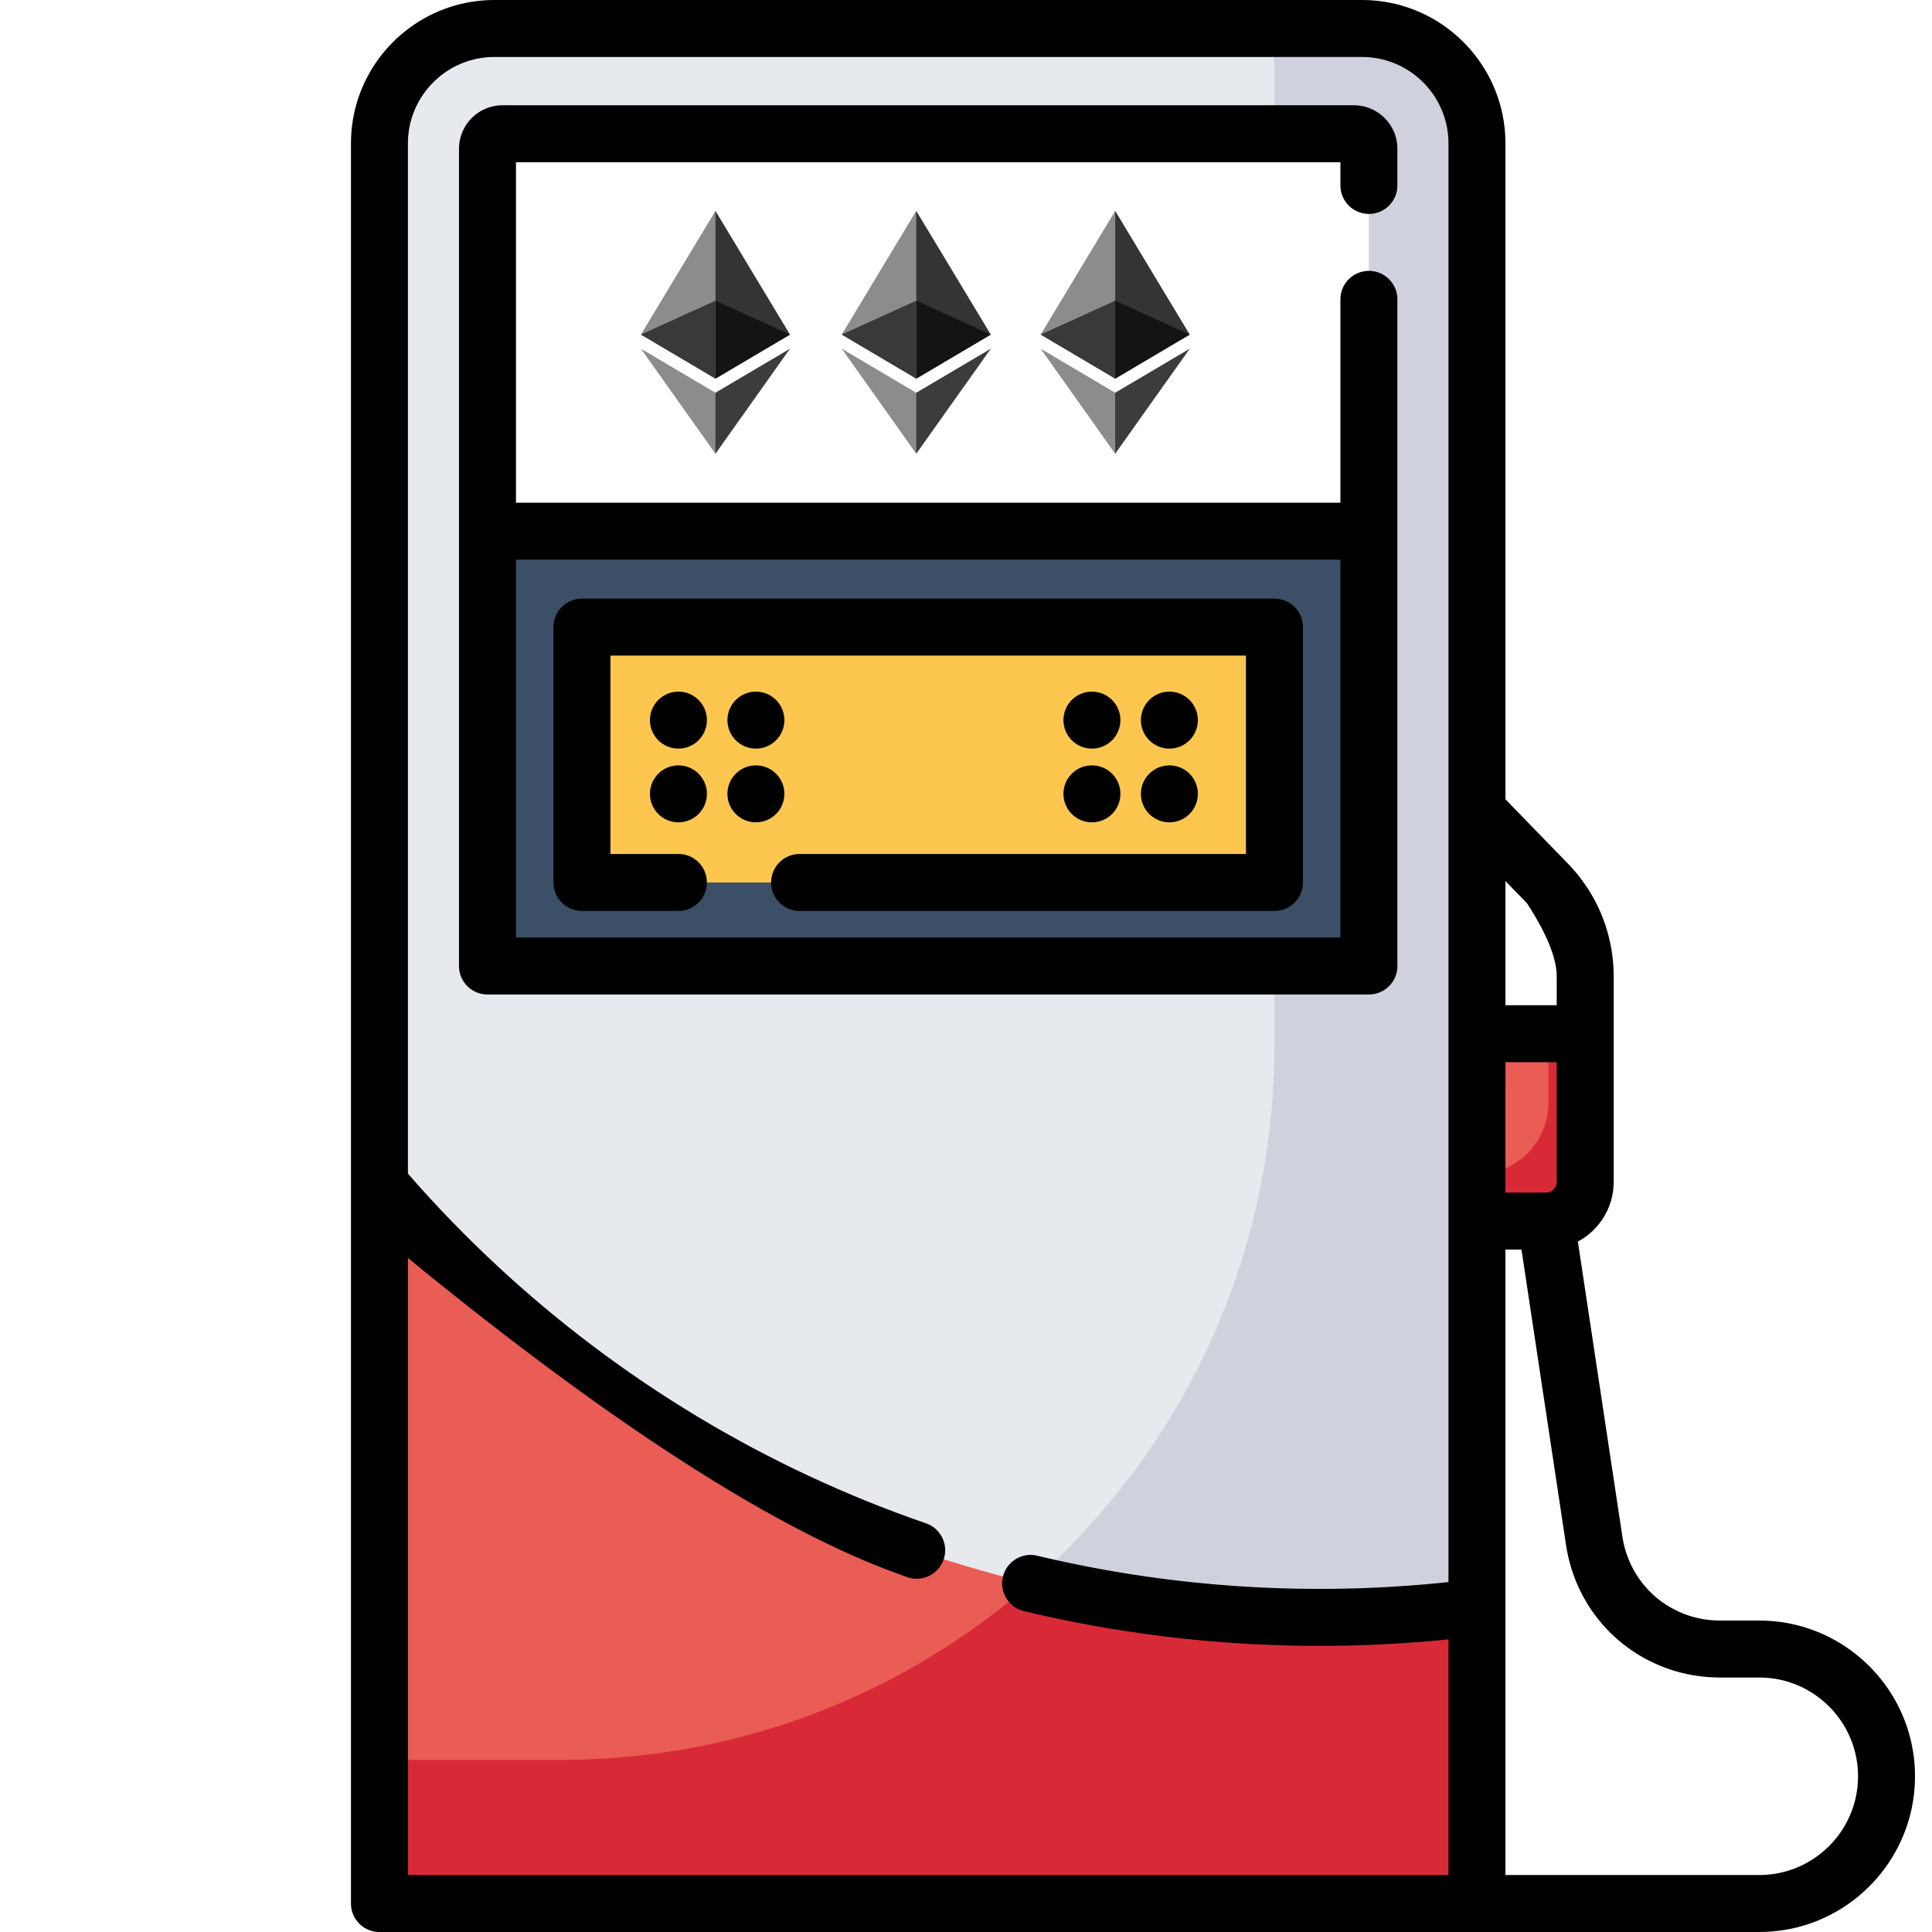 <?xml version="1.0" encoding="UTF-8" standalone="no"?>
<!DOCTYPE svg PUBLIC "-//W3C//DTD SVG 1.1//EN" "http://www.w3.org/Graphics/SVG/1.1/DTD/svg11.dtd">
<svg version="1.1" xmlns="http://www.w3.org/2000/svg" xmlns:xlink="http://www.w3.org/1999/xlink" preserveAspectRatio="xMidYMid meet" viewBox="0 0 640 640" width="640" height="640"><defs><path d="M454.31 9.56L455.85 9.72L457.37 9.93L458.86 10.21L460.34 10.54L461.79 10.93L463.22 11.38L464.63 11.88L466.01 12.43L467.36 13.03L468.69 13.69L469.98 14.39L471.24 15.14L472.48 15.94L473.67 16.78L474.84 17.67L475.96 18.6L477.06 19.57L478.11 20.59L479.12 21.64L480.09 22.73L481.03 23.86L481.91 25.02L482.76 26.22L483.55 27.45L484.31 28.71L485.01 30.01L485.66 31.33L486.27 32.68L486.82 34.06L487.32 35.47L487.76 36.9L488.15 38.35L488.48 39.83L488.76 41.33L488.98 42.84L489.13 44.38L489.23 45.93L489.26 47.5L489.26 630.56L125.69 630.56L125.69 47.5L125.72 45.93L125.82 44.38L125.97 42.84L126.19 41.33L126.47 39.83L126.8 38.35L127.19 36.9L127.63 35.47L128.13 34.06L128.68 32.68L129.29 31.33L129.94 30.01L130.64 28.71L131.39 27.45L132.19 26.22L133.04 25.02L133.92 23.86L134.85 22.73L135.83 21.64L136.84 20.59L137.89 19.57L138.98 18.6L140.11 17.67L141.28 16.78L142.47 15.94L143.71 15.14L144.97 14.39L146.26 13.69L147.59 13.03L148.94 12.43L150.32 11.88L151.72 11.38L153.15 10.93L154.61 10.54L156.08 10.21L157.58 9.93L159.1 9.72L160.63 9.56L162.19 9.47L163.76 9.44L451.19 9.44L452.76 9.47L454.31 9.56ZM166.25 44.32L166.05 44.33L165.85 44.35L165.65 44.38L165.45 44.41L165.26 44.46L165.07 44.51L164.89 44.56L164.7 44.63L164.52 44.7L164.34 44.78L164.17 44.87L164 44.96L163.84 45.06L163.68 45.16L163.52 45.27L163.37 45.39L163.22 45.51L163.08 45.64L162.94 45.77L162.81 45.91L162.68 46.05L162.56 46.19L162.44 46.35L162.33 46.5L162.23 46.66L162.13 46.83L162.04 47L161.95 47.17L161.88 47.35L161.8 47.53L161.74 47.71L161.68 47.9L161.63 48.09L161.59 48.28L161.55 48.48L161.52 48.68L161.5 48.88L161.49 49.08L161.48 49.28L161.48 320L453.46 320L453.46 49.28L453.46 49.08L453.45 48.88L453.43 48.68L453.4 48.48L453.36 48.28L453.32 48.09L453.27 47.9L453.21 47.71L453.15 47.53L453.07 47.35L452.99 47.17L452.91 47L452.82 46.83L452.72 46.66L452.61 46.5L452.5 46.35L452.39 46.19L452.27 46.05L452.14 45.91L452.01 45.77L451.87 45.64L451.73 45.51L451.58 45.39L451.43 45.27L451.27 45.16L451.11 45.06L450.95 44.96L450.78 44.87L450.6 44.78L450.43 44.7L450.25 44.63L450.06 44.56L449.88 44.51L449.69 44.46L449.49 44.41L449.3 44.38L449.1 44.35L448.9 44.33L448.7 44.32L448.49 44.31L166.46 44.31L166.25 44.32Z" id="f4Hxe8Lm3"></path><path d="M422.11 9.44L422.11 44.31C437.94 44.31 446.73 44.31 448.49 44.31C451.24 44.31 453.47 46.54 453.47 49.28C453.47 67.33 453.47 157.57 453.47 320L422.11 320C422.11 336.03 422.11 344.94 422.11 346.72C422.11 477.2 316.33 582.97 185.85 582.97C181.84 582.97 161.79 582.97 125.69 582.97L125.69 630.56L489.26 630.56C489.26 280.73 489.26 86.37 489.26 47.5C489.26 26.48 472.22 9.44 451.19 9.44C447.32 9.44 437.62 9.44 422.11 9.44Z" id="dT1n3hQC"></path><path d="M453.47 175.96C453.47 175.96 453.47 175.96 453.47 175.96C453.47 262.38 453.47 310.4 453.47 320C453.47 320 453.47 320 453.47 320C278.28 320 180.95 320 161.49 320C161.49 320 161.49 320 161.49 320C161.49 233.58 161.49 185.56 161.49 175.96C161.49 175.96 161.49 175.96 161.49 175.96C336.68 175.96 434.01 175.96 453.47 175.96Z" id="c1Fp7TNA8"></path><path d="M199.66 292.33C195.86 292.33 192.77 289.24 192.77 285.44C192.77 278.36 192.77 221.7 192.77 214.62C192.77 210.82 195.86 207.74 199.66 207.74C221.22 207.74 393.73 207.74 415.29 207.74C419.09 207.74 422.18 210.82 422.18 214.62C422.18 221.7 422.18 278.36 422.18 285.44C422.18 289.24 419.09 292.33 415.29 292.33C372.16 292.33 221.22 292.33 199.66 292.33Z" id="asOi05s3n"></path><path d="M125.69 392.32C125.69 408.2 125.69 487.61 125.69 630.56L489.26 630.56C489.26 571.72 489.26 539.03 489.26 532.5C472.2 534.66 454.82 535.78 437.17 535.78C312.51 535.78 200.87 480.12 125.69 392.32Z" id="auNGoH18a"></path><path d="M185.85 582.97C181.84 582.97 161.79 582.97 125.69 582.97L125.69 630.56L489.26 630.56C489.26 571.72 489.26 539.03 489.26 532.5C472.2 534.66 454.81 535.78 437.17 535.78C404.19 535.78 372.13 531.88 341.41 524.52C299.85 560.91 245.43 582.97 185.85 582.97Z" id="c91Q7RwS6"></path><path d="M489.26 404.5L489.26 342.43L525.12 342.43C525.12 371.93 525.12 388.32 525.12 391.6C525.12 398.72 519.34 404.5 512.21 404.5C509.15 404.5 501.5 404.5 489.26 404.5Z" id="amrdbIR0L"></path><path d="M512.95 365.29C512.95 378.37 502.34 388.98 489.26 388.98C489.26 388.98 489.26 388.98 489.26 388.98L489.26 404.5C502.98 404.5 510.6 404.5 512.13 404.5C519.3 404.5 525.12 398.68 525.12 391.51C525.12 388.24 525.12 371.88 525.12 342.43L512.95 342.43C512.95 356.14 512.95 363.76 512.95 365.29Z" id="c19lB07XOB"></path><path d="M449.67 34.92L450.25 34.98L450.83 35.06L451.39 35.17L451.95 35.29L452.5 35.44L453.04 35.61L453.57 35.8L454.1 36.01L454.61 36.24L455.11 36.48L455.6 36.75L456.08 37.04L456.54 37.34L457 37.66L457.44 37.99L457.86 38.35L458.28 38.72L458.68 39.1L459.06 39.5L459.43 39.91L459.78 40.34L460.12 40.78L460.44 41.23L460.74 41.7L461.02 42.18L461.29 42.67L461.54 43.17L461.77 43.68L461.98 44.2L462.17 44.73L462.33 45.28L462.48 45.83L462.61 46.38L462.71 46.95L462.79 47.52L462.85 48.1L462.89 48.69L462.9 49.28L462.9 61.42L462.89 61.81L462.87 62.2L462.83 62.58L462.78 62.95L462.71 63.33L462.63 63.69L462.53 64.05L462.42 64.41L462.3 64.75L462.16 65.1L462.01 65.43L461.85 65.76L461.67 66.08L461.49 66.39L461.29 66.7L461.08 67L460.86 67.28L460.63 67.56L460.39 67.83L460.14 68.1L459.88 68.35L459.61 68.59L459.33 68.82L459.04 69.04L458.74 69.25L458.44 69.45L458.12 69.63L457.8 69.81L457.47 69.97L457.14 70.12L456.8 70.26L456.45 70.38L456.09 70.49L455.73 70.59L455.37 70.67L455 70.74L454.62 70.79L454.24 70.83L453.85 70.85L453.47 70.86L453.08 70.85L452.69 70.83L452.31 70.79L451.93 70.74L451.56 70.67L451.2 70.59L450.84 70.49L450.48 70.38L450.13 70.26L449.79 70.12L449.46 69.97L449.13 69.81L448.81 69.63L448.49 69.45L448.19 69.25L447.89 69.04L447.6 68.82L447.32 68.59L447.05 68.35L446.79 68.1L446.54 67.84L446.3 67.57L446.07 67.29L445.85 67L445.64 66.7L445.44 66.39L445.26 66.08L445.08 65.76L444.92 65.43L444.77 65.1L444.63 64.76L444.51 64.41L444.4 64.05L444.3 63.69L444.22 63.33L444.15 62.95L444.1 62.58L444.06 62.2L444.04 61.81L444.03 61.42L444.03 53.75L170.92 53.75L170.92 166.53L444.03 166.53L444.03 99.17L444.04 98.78L444.06 98.4L444.1 98.02L444.15 97.64L444.22 97.27L444.3 96.9L444.4 96.54L444.51 96.19L444.63 95.84L444.77 95.5L444.92 95.16L445.08 94.83L445.26 94.51L445.44 94.2L445.64 93.89L445.85 93.6L446.07 93.31L446.3 93.03L446.54 92.76L446.79 92.5L447.06 92.25L447.33 92.01L447.61 91.77L447.89 91.55L448.19 91.35L448.5 91.15L448.81 90.96L449.13 90.79L449.46 90.62L449.79 90.48L450.14 90.34L450.48 90.21L450.84 90.1L451.2 90.01L451.56 89.93L451.94 89.86L452.31 89.8L452.69 89.76L453.08 89.74L453.47 89.73L453.86 89.74L454.24 89.76L454.62 89.8L455 89.86L455.37 89.93L455.73 90.01L456.09 90.1L456.45 90.21L456.8 90.34L457.14 90.47L457.47 90.62L457.8 90.79L458.12 90.96L458.44 91.15L458.74 91.34L459.04 91.55L459.33 91.77L459.61 92L459.88 92.25L460.14 92.5L460.39 92.76L460.63 93.03L460.86 93.31L461.08 93.6L461.29 93.89L461.49 94.2L461.68 94.51L461.85 94.83L462.01 95.16L462.16 95.5L462.3 95.84L462.42 96.19L462.53 96.54L462.63 96.9L462.71 97.27L462.78 97.64L462.83 98.02L462.87 98.4L462.89 98.78L462.9 99.17L462.9 320L462.89 320.39L462.87 320.77L462.83 321.15L462.78 321.53L462.71 321.9L462.63 322.27L462.53 322.63L462.42 322.98L462.3 323.33L462.16 323.67L462.01 324.01L461.85 324.34L461.67 324.66L461.49 324.97L461.29 325.28L461.08 325.57L460.86 325.86L460.63 326.14L460.39 326.41L460.14 326.67L459.88 326.92L459.61 327.16L459.33 327.4L459.04 327.62L458.74 327.82L458.44 328.02L458.12 328.21L457.8 328.38L457.47 328.54L457.14 328.69L456.8 328.83L456.45 328.95L456.09 329.06L455.73 329.16L455.37 329.24L455 329.31L454.62 329.37L454.24 329.4L453.85 329.43L453.47 329.44L161.48 329.44L161.1 329.43L160.71 329.4L160.33 329.37L159.95 329.31L159.58 329.24L159.22 329.16L158.86 329.06L158.5 328.95L158.15 328.83L157.81 328.69L157.48 328.54L157.15 328.38L156.83 328.21L156.51 328.02L156.21 327.82L155.91 327.62L155.62 327.4L155.34 327.16L155.07 326.92L154.81 326.67L154.56 326.41L154.32 326.14L154.09 325.86L153.87 325.57L153.66 325.28L153.46 324.97L153.28 324.66L153.1 324.34L152.94 324.01L152.79 323.67L152.65 323.33L152.53 322.98L152.42 322.63L152.32 322.27L152.24 321.9L152.17 321.53L152.12 321.15L152.08 320.77L152.06 320.39L152.05 320L152.05 49.28L152.06 48.69L152.1 48.1L152.16 47.52L152.24 46.95L152.34 46.38L152.47 45.83L152.62 45.28L152.78 44.73L152.97 44.2L153.18 43.68L153.41 43.17L153.66 42.67L153.93 42.18L154.21 41.7L154.51 41.23L154.83 40.78L155.17 40.34L155.52 39.91L155.89 39.5L156.27 39.1L156.67 38.72L157.09 38.35L157.51 37.99L157.95 37.66L158.41 37.34L158.87 37.04L159.35 36.75L159.84 36.48L160.34 36.24L160.85 36.01L161.38 35.8L161.91 35.61L162.45 35.44L163 35.29L163.56 35.17L164.12 35.06L164.7 34.98L165.28 34.92L165.87 34.89L166.46 34.87L448.49 34.87L449.08 34.89L449.67 34.92ZM170.92 310.56L444.03 310.56L444.03 185.4L170.92 185.4L170.92 310.56Z" id="aE6dAlu9"></path><path d="M224.74 301.76C229.95 301.76 234.17 297.54 234.17 292.33C234.17 287.11 229.95 282.89 224.74 282.89C223.24 282.89 215.73 282.89 202.21 282.89L202.21 217.17L412.74 217.17L412.74 282.89C324.02 282.89 274.73 282.89 264.87 282.89C259.66 282.89 255.44 287.12 255.44 292.33C255.44 297.54 259.66 301.76 264.87 301.76C280.6 301.76 406.45 301.76 422.18 301.76C427.39 301.76 431.61 297.54 431.61 292.33C431.61 283.87 431.61 216.19 431.61 207.74C431.61 202.52 427.39 198.3 422.18 198.3C399.24 198.3 215.71 198.3 192.77 198.3C187.56 198.3 183.34 202.52 183.34 207.74C183.34 216.19 183.34 283.87 183.34 292.33C183.34 297.54 187.56 301.76 192.77 301.76C199.17 301.76 221.54 301.76 224.74 301.76Z" id="abruQbquW"></path><path d="M455.09 0.16L457 0.35L458.89 0.62L460.76 0.97L462.6 1.38L464.41 1.87L466.19 2.43L467.95 3.05L469.67 3.74L471.35 4.49L473.01 5.31L474.62 6.19L476.2 7.13L477.73 8.12L479.23 9.18L480.68 10.29L482.09 11.45L483.45 12.66L484.77 13.93L486.03 15.24L487.25 16.6L488.41 18.01L489.52 19.47L490.57 20.96L491.57 22.5L492.51 24.07L493.39 25.69L494.2 27.34L494.96 29.03L495.65 30.75L496.27 32.5L496.83 34.29L497.31 36.1L497.73 37.94L498.07 39.81L498.34 41.7L498.54 43.61L498.66 45.55L498.7 47.5L498.7 264.78L519.36 286.05L520.09 286.82L520.8 287.59L521.49 288.38L522.17 289.17L522.83 289.98L523.47 290.8L524.09 291.63L524.7 292.47L525.29 293.32L525.87 294.18L526.42 295.05L526.96 295.93L527.48 296.82L527.99 297.72L528.47 298.62L528.94 299.54L529.39 300.46L529.82 301.39L530.24 302.33L530.63 303.28L531.01 304.24L531.37 305.2L531.71 306.17L532.03 307.14L532.33 308.13L532.61 309.12L532.88 310.11L533.12 311.11L533.35 312.12L533.56 313.13L533.74 314.15L533.91 315.17L534.06 316.19L534.19 317.22L534.3 318.26L534.39 319.3L534.46 320.34L534.51 321.39L534.54 322.44L534.55 323.49L534.55 391.51L534.54 392.15L534.52 392.78L534.47 393.41L534.41 394.04L534.33 394.66L534.24 395.27L534.12 395.88L534 396.49L533.85 397.08L533.69 397.67L533.51 398.26L533.32 398.83L533.12 399.41L532.89 399.97L532.66 400.52L532.41 401.07L532.14 401.61L531.86 402.14L531.57 402.67L531.27 403.18L530.95 403.69L530.61 404.18L530.27 404.67L529.91 405.15L529.54 405.62L529.16 406.07L528.77 406.52L528.36 406.96L527.95 407.38L527.52 407.8L527.08 408.2L526.63 408.59L526.17 408.97L525.7 409.34L525.23 409.7L524.74 410.04L524.24 410.37L523.73 410.69L523.22 410.99L522.69 411.28L537.43 508.99L537.63 510.19L537.87 511.37L538.16 512.54L538.48 513.69L538.85 514.82L539.25 515.92L539.68 517.01L540.16 518.08L540.67 519.12L541.21 520.14L541.79 521.14L542.4 522.11L543.05 523.06L543.72 523.99L544.43 524.88L545.17 525.75L545.93 526.6L546.73 527.41L547.55 528.2L548.4 528.95L549.27 529.68L550.17 530.38L551.09 531.04L552.04 531.67L553.01 532.27L554.01 532.83L555.02 533.36L556.05 533.86L557.11 534.32L558.18 534.74L559.27 535.13L560.38 535.48L561.51 535.79L562.65 536.06L563.8 536.29L564.97 536.48L566.15 536.63L567.35 536.74L568.56 536.8L569.77 536.82L582.78 536.82L584.91 536.87L587.01 537L589.09 537.21L591.14 537.5L593.17 537.87L595.17 538.33L597.14 538.85L599.07 539.46L600.98 540.14L602.85 540.88L604.68 541.7L606.47 542.59L608.23 543.54L609.94 544.56L611.61 545.65L613.23 546.79L614.81 547.99L616.34 549.26L617.82 550.58L619.25 551.95L620.62 553.38L621.94 554.86L623.2 556.39L624.41 557.96L625.55 559.59L626.63 561.26L627.65 562.97L628.61 564.72L629.49 566.52L630.31 568.35L631.06 570.22L631.74 572.12L632.34 574.06L632.87 576.03L633.32 578.03L633.69 580.06L633.99 582.11L634.2 584.19L634.33 586.29L634.37 588.41L634.33 590.54L634.2 592.64L633.99 594.72L633.69 596.77L633.32 598.8L632.87 600.79L632.34 602.76L631.74 604.7L631.06 606.6L630.31 608.47L629.49 610.31L628.6 612.1L627.65 613.85L626.63 615.57L625.55 617.24L624.4 618.86L623.2 620.44L621.94 621.97L620.62 623.45L619.24 624.87L617.82 626.25L616.34 627.57L614.81 628.83L613.23 630.03L611.61 631.18L609.94 632.26L608.22 633.28L606.47 634.23L604.68 635.12L602.84 635.94L600.98 636.69L599.07 637.37L597.13 637.97L595.17 638.5L593.17 638.95L591.14 639.32L589.09 639.62L587.01 639.83L584.91 639.96L582.78 640L125.69 640L125.3 639.99L124.92 639.97L124.54 639.93L124.16 639.88L123.79 639.81L123.42 639.73L123.06 639.63L122.71 639.52L122.36 639.4L122.02 639.26L121.68 639.11L121.36 638.95L121.03 638.77L120.72 638.59L120.42 638.39L120.12 638.18L119.83 637.96L119.55 637.73L119.28 637.49L119.02 637.24L118.77 636.98L118.53 636.71L118.3 636.43L118.08 636.14L117.87 635.84L117.67 635.53L117.48 635.22L117.31 634.9L117.15 634.57L117 634.24L116.86 633.9L116.74 633.55L116.63 633.19L116.53 632.83L116.45 632.47L116.38 632.09L116.33 631.72L116.29 631.34L116.26 630.95L116.26 630.56L116.26 47.5L116.3 45.55L116.41 43.61L116.61 41.7L116.88 39.81L117.22 37.94L117.64 36.1L118.13 34.29L118.68 32.5L119.3 30.75L119.99 29.03L120.75 27.34L121.57 25.69L122.44 24.07L123.38 22.5L124.38 20.96L125.43 19.47L126.54 18.01L127.7 16.6L128.92 15.24L130.18 13.93L131.5 12.66L132.86 11.45L134.27 10.29L135.72 9.18L137.22 8.12L138.75 7.13L140.33 6.19L141.95 5.31L143.6 4.49L145.28 3.74L147.01 3.05L148.76 2.43L150.54 1.87L152.36 1.38L154.2 0.97L156.06 0.62L157.95 0.35L159.87 0.16L161.8 0.04L163.76 0L451.2 0L453.15 0.04L455.09 0.16ZM162.58 18.9L161.41 18.97L160.26 19.09L159.12 19.25L157.99 19.46L156.88 19.71L155.79 20L154.72 20.34L153.66 20.71L152.62 21.13L151.61 21.58L150.61 22.07L149.64 22.6L148.69 23.17L147.76 23.77L146.86 24.4L145.98 25.07L145.14 25.77L144.31 26.51L143.52 27.27L142.76 28.06L142.03 28.88L141.33 29.73L140.66 30.6L140.02 31.51L139.42 32.43L138.86 33.38L138.33 34.36L137.84 35.35L137.38 36.37L136.97 37.41L136.59 38.46L136.26 39.54L135.96 40.63L135.71 41.74L135.5 42.86L135.34 44L135.22 45.16L135.15 46.32L135.13 47.5L135.13 388.78L138.62 392.74L142.15 396.64L145.74 400.49L149.37 404.3L153.05 408.05L156.78 411.75L160.55 415.4L164.36 419L168.22 422.55L172.13 426.05L176.07 429.49L180.06 432.88L184.1 436.22L188.17 439.5L192.28 442.73L196.44 445.9L200.63 449.02L204.86 452.08L209.14 455.09L213.45 458.04L217.79 460.93L222.18 463.77L226.6 466.55L231.05 469.27L235.54 471.93L240.07 474.54L244.63 477.08L249.22 479.57L253.85 481.99L258.51 484.36L263.2 486.67L267.92 488.91L272.67 491.09L277.45 493.21L282.26 495.27L287.1 497.27L291.97 499.2L296.86 501.07L301.78 502.87L306.73 504.61L307.1 504.75L307.45 504.9L307.8 505.06L308.14 505.23L308.47 505.41L308.79 505.61L309.1 505.82L309.39 506.04L309.68 506.27L309.96 506.51L310.23 506.76L310.49 507.02L310.74 507.29L310.97 507.57L311.19 507.86L311.41 508.15L311.61 508.45L311.8 508.76L311.98 509.08L312.14 509.4L312.29 509.73L312.43 510.06L312.56 510.4L312.67 510.75L312.77 511.1L312.86 511.45L312.94 511.81L313 512.17L313.04 512.53L313.08 512.89L313.09 513.26L313.1 513.63L313.09 514L313.06 514.38L313.02 514.75L312.96 515.12L312.89 515.49L312.8 515.87L312.7 516.24L312.58 516.61L312.45 516.97L312.3 517.33L312.14 517.68L311.97 518.02L311.78 518.34L311.58 518.66L311.37 518.97L311.15 519.27L310.92 519.56L310.68 519.84L310.43 520.11L310.17 520.37L309.9 520.61L309.63 520.85L309.34 521.07L309.04 521.29L308.74 521.49L308.43 521.68L308.12 521.85L307.79 522.02L307.47 522.17L307.13 522.31L306.79 522.44L306.45 522.55L306.1 522.65L305.75 522.74L305.39 522.82L305.03 522.88L304.67 522.92L304.3 522.95L303.93 522.97L303.56 522.98L303.19 522.96L302.82 522.94L302.45 522.9L302.07 522.84L301.7 522.77L301.33 522.68L300.96 522.58L300.59 522.46L297.43 521.34L294.22 520.14L290.96 518.87L287.65 517.52L284.3 516.09L280.89 514.58L277.43 512.99L273.92 511.32L270.36 509.58L266.75 507.76L263.09 505.86L259.38 503.88L255.62 501.82L251.81 499.69L247.95 497.48L244.04 495.18L240.08 492.81L236.07 490.37L232.01 487.84L227.9 485.24L223.73 482.56L219.52 479.79L215.26 476.96L210.95 474.04L206.59 471.04L202.17 467.97L197.71 464.82L193.2 461.59L188.64 458.28L184.02 454.9L179.36 451.43L174.65 447.89L169.88 444.27L165.07 440.57L160.2 436.79L155.29 432.94L150.32 429L145.31 424.99L140.24 420.9L135.13 416.73L135.13 621.13L479.82 621.13L479.82 543.07L478.76 543.17L477.7 543.28L476.64 543.38L475.58 543.47L474.52 543.57L473.45 543.66L472.39 543.75L471.33 543.84L470.26 543.92L469.2 544L468.13 544.08L467.07 544.16L466 544.23L464.93 544.3L463.87 544.37L462.8 544.44L461.73 544.5L460.67 544.56L459.6 544.62L458.53 544.67L457.46 544.73L456.4 544.78L455.33 544.82L454.26 544.87L453.19 544.91L452.12 544.95L451.05 544.99L449.98 545.02L448.92 545.05L447.85 545.08L446.78 545.1L445.71 545.13L444.64 545.15L443.57 545.16L442.51 545.18L441.44 545.19L440.37 545.2L439.3 545.21L438.23 545.21L437.17 545.21L434.69 545.21L432.2 545.18L429.72 545.15L427.24 545.1L424.76 545.03L422.29 544.95L419.81 544.86L417.33 544.75L414.86 544.63L412.38 544.49L409.91 544.34L407.44 544.17L404.97 543.99L402.5 543.79L400.04 543.58L397.57 543.36L395.11 543.12L392.65 542.87L390.19 542.6L387.74 542.32L385.28 542.03L382.83 541.72L380.38 541.39L377.94 541.05L375.49 540.7L373.05 540.33L370.62 539.95L368.18 539.56L365.75 539.15L363.32 538.72L360.89 538.29L358.47 537.83L356.05 537.37L353.63 536.89L351.22 536.39L348.81 535.88L346.4 535.36L344 534.82L341.6 534.27L339.21 533.7L338.83 533.61L338.46 533.49L338.1 533.37L337.75 533.23L337.4 533.07L337.07 532.91L336.74 532.73L336.42 532.54L336.11 532.34L335.81 532.13L335.52 531.9L335.24 531.67L334.97 531.42L334.7 531.17L334.45 530.91L334.21 530.63L333.98 530.35L333.77 530.06L333.56 529.77L333.36 529.46L333.18 529.15L333.01 528.83L332.85 528.5L332.7 528.17L332.57 527.84L332.45 527.49L332.34 527.14L332.24 526.79L332.16 526.43L332.1 526.07L332.04 525.71L332 525.34L331.98 524.97L331.97 524.6L331.97 524.22L331.99 523.85L332.03 523.47L332.08 523.09L332.15 522.71L332.23 522.33L332.33 521.95L332.44 521.58L332.57 521.22L332.71 520.87L332.86 520.52L333.02 520.19L333.2 519.86L333.39 519.54L333.59 519.23L333.81 518.93L334.03 518.64L334.26 518.36L334.51 518.09L334.76 517.82L335.03 517.57L335.3 517.33L335.58 517.1L335.87 516.89L336.17 516.68L336.47 516.48L336.78 516.3L337.1 516.13L337.43 515.97L337.76 515.82L338.1 515.69L338.44 515.57L338.79 515.46L339.14 515.36L339.5 515.28L339.86 515.22L340.22 515.16L340.59 515.12L340.96 515.1L341.34 515.09L341.71 515.09L342.09 515.11L342.47 515.15L342.84 515.2L343.22 515.27L343.6 515.35L345.89 515.89L348.18 516.42L350.47 516.93L352.77 517.43L355.07 517.91L357.38 518.39L359.69 518.85L362 519.29L364.31 519.72L366.63 520.14L368.95 520.55L371.27 520.94L373.6 521.32L375.93 521.68L378.26 522.03L380.59 522.37L382.93 522.69L385.27 523L387.61 523.3L389.95 523.58L392.3 523.85L394.64 524.1L396.99 524.34L399.35 524.57L401.7 524.78L404.06 524.98L406.41 525.17L408.77 525.34L411.13 525.5L413.49 525.65L415.86 525.78L418.22 525.9L420.58 526L422.95 526.09L425.32 526.17L427.69 526.23L430.06 526.28L432.43 526.31L434.8 526.33L437.17 526.34L438.24 526.34L439.3 526.33L440.37 526.33L441.44 526.32L442.51 526.3L443.58 526.29L444.65 526.27L445.71 526.25L446.78 526.22L447.85 526.2L448.92 526.17L449.99 526.13L451.06 526.1L452.13 526.06L453.2 526.02L454.27 525.97L455.34 525.93L456.4 525.88L457.47 525.83L458.54 525.77L459.61 525.71L460.68 525.65L461.74 525.59L462.81 525.52L463.88 525.45L464.94 525.38L466.01 525.31L467.08 525.23L468.14 525.15L469.21 525.06L470.27 524.98L471.33 524.89L472.4 524.8L473.46 524.7L474.52 524.61L475.58 524.51L476.64 524.41L477.7 524.3L478.76 524.19L479.82 524.08L479.82 47.5L479.8 46.32L479.73 45.16L479.61 44L479.45 42.86L479.24 41.74L478.99 40.63L478.69 39.54L478.36 38.46L477.98 37.41L477.57 36.37L477.11 35.35L476.62 34.36L476.09 33.38L475.53 32.43L474.93 31.51L474.29 30.6L473.62 29.73L472.92 28.88L472.19 28.06L471.43 27.27L470.63 26.51L469.81 25.77L468.97 25.07L468.09 24.4L467.19 23.77L466.26 23.17L465.31 22.6L464.34 22.07L463.34 21.58L462.33 21.13L461.29 20.71L460.23 20.34L459.16 20L458.07 19.71L456.96 19.46L455.83 19.25L454.69 19.09L453.54 18.97L452.37 18.9L451.19 18.87L163.76 18.87L162.58 18.9ZM498.7 621.13L582.78 621.13L584.13 621.1L585.46 621.02L586.78 620.88L588.08 620.7L589.37 620.46L590.64 620.17L591.89 619.84L593.11 619.45L594.32 619.03L595.51 618.55L596.67 618.03L597.81 617.47L598.92 616.86L600 616.22L601.06 615.53L602.09 614.8L603.09 614.04L604.06 613.24L605 612.4L605.91 611.53L606.78 610.63L607.61 609.69L608.41 608.72L609.18 607.72L609.9 606.69L610.59 605.63L611.24 604.54L611.84 603.43L612.4 602.29L612.92 601.13L613.4 599.95L613.83 598.74L614.21 597.51L614.55 596.26L614.83 595L615.07 593.71L615.26 592.41L615.39 591.09L615.47 589.76L615.5 588.41L615.47 587.06L615.39 585.73L615.26 584.41L615.07 583.11L614.83 581.83L614.55 580.56L614.21 579.31L613.83 578.08L613.4 576.87L612.92 575.69L612.4 574.53L611.84 573.39L611.24 572.28L610.59 571.19L609.9 570.13L609.18 569.1L608.41 568.1L607.61 567.13L606.78 566.19L605.91 565.29L605 564.42L604.06 563.58L603.09 562.78L602.09 562.02L601.06 561.29L600 560.6L598.92 559.96L597.81 559.35L596.67 558.79L595.51 558.27L594.32 557.8L593.11 557.37L591.89 556.98L590.64 556.65L589.37 556.36L588.08 556.13L586.78 555.94L585.46 555.81L584.13 555.72L582.78 555.7L569.77 555.7L567.85 555.66L565.95 555.56L564.07 555.39L562.2 555.15L560.36 554.85L558.53 554.49L556.74 554.06L554.96 553.57L553.21 553.02L551.49 552.41L549.8 551.75L548.14 551.02L546.51 550.24L544.91 549.41L543.34 548.51L541.81 547.57L540.32 546.58L538.86 545.53L537.44 544.43L536.06 543.29L534.73 542.09L533.43 540.86L532.18 539.57L530.97 538.24L529.81 536.87L528.69 535.45L527.63 534L526.61 532.5L525.65 530.97L524.74 529.39L523.88 527.78L523.07 526.13L522.33 524.45L521.64 522.74L521 520.99L520.43 519.21L519.92 517.4L519.47 515.56L519.09 513.7L518.77 511.8L504.01 413.94L498.7 413.94L498.7 621.13ZM498.69 395.06L512.13 395.06L512.38 395.06L512.63 395.03L512.87 394.99L513.11 394.93L513.34 394.85L513.56 394.76L513.78 394.66L513.99 394.54L514.18 394.41L514.37 394.26L514.55 394.1L514.72 393.94L514.88 393.76L515.02 393.57L515.15 393.37L515.27 393.16L515.38 392.95L515.47 392.72L515.54 392.49L515.6 392.26L515.64 392.01L515.67 391.76L515.68 391.51L515.68 351.86L498.7 351.86L498.69 395.06ZM515.68 332.99L515.68 323.49L515.66 322.56L515.58 321.61L515.46 320.62L515.29 319.6L515.06 318.55L514.79 317.48L514.47 316.37L514.1 315.23L513.68 314.06L513.22 312.86L512.7 311.63L512.13 310.37L511.52 309.08L510.85 307.76L510.14 306.41L509.37 305.03L508.56 303.62L507.7 302.18L506.79 300.71L505.83 299.21L498.7 291.87L498.7 332.99L515.68 332.99Z" id="aMXeg25xo"></path><path d="M224.74 229.11C219.53 229.11 215.3 233.34 215.3 238.55C215.3 243.76 219.53 247.99 224.74 247.99C229.95 247.99 234.18 243.76 234.18 238.55C234.18 233.34 229.95 229.11 224.74 229.11Z" id="b3a8JuLsEc"></path><path d="M224.74 253.54C219.53 253.54 215.3 257.76 215.3 262.97C215.3 268.19 219.53 272.41 224.74 272.41C229.95 272.41 234.18 268.19 234.18 262.97C234.18 257.76 229.95 253.54 224.74 253.54Z" id="b1B2NwGG6d"></path><path d="M250.4 229.11C245.19 229.11 240.97 233.34 240.97 238.55C240.97 243.76 245.19 247.99 250.4 247.99C255.61 247.99 259.84 243.76 259.84 238.55C259.84 233.34 255.61 229.11 250.4 229.11Z" id="a25I2F05Nl"></path><path d="M250.4 253.54C245.19 253.54 240.97 257.76 240.97 262.97C240.97 268.19 245.19 272.41 250.4 272.41C255.61 272.41 259.84 268.19 259.84 262.97C259.84 257.76 255.61 253.54 250.4 253.54Z" id="dgh8QUdIB"></path><path d="M361.71 229.11C356.5 229.11 352.28 233.34 352.28 238.55C352.28 243.76 356.5 247.99 361.71 247.99C366.93 247.99 371.15 243.76 371.15 238.55C371.15 233.34 366.93 229.11 361.71 229.11Z" id="g1ZJ7ikn4I"></path><path d="M361.71 253.54C356.5 253.54 352.28 257.76 352.28 262.97C352.28 268.19 356.5 272.41 361.71 272.41C366.93 272.41 371.15 268.19 371.15 262.97C371.15 257.76 366.93 253.54 361.71 253.54Z" id="dyzW7m0b"></path><path d="M387.38 229.11C382.17 229.11 377.94 233.34 377.94 238.55C377.94 243.76 382.17 247.99 387.38 247.99C392.59 247.99 396.81 243.76 396.81 238.55C396.81 233.34 392.59 229.11 387.38 229.11Z" id="b1DH3ntVp"></path><path d="M387.38 253.54C382.17 253.54 377.94 257.76 377.94 262.97C377.94 268.19 382.17 272.41 387.38 272.41C392.59 272.41 396.81 268.19 396.81 262.97C396.81 257.76 392.59 253.54 387.38 253.54Z" id="ayeKxILKY"></path><path d="M237 69.86L236.46 71.69L236.46 124.89L237 125.42L261.69 110.83L237 69.86Z" id="bLyhu9Rw2"></path><path d="M212.31 110.83L237 125.43L237 69.86L212.31 110.83Z" id="c3wLCMSecN"></path><path d="M237 130.1L236.69 130.47L236.69 149.42L237 150.31L261.7 115.51L237 130.1Z" id="b2lLSGwFqx"></path><path d="M237 150.31L237 130.1L212.31 115.51L237 150.31Z" id="b1deG6W3rd"></path><path d="M237 125.43L261.69 110.83L237 99.61L237 125.43" id="b23OPYq1yV"></path><path d="M212.31 110.83L237 125.43L237 99.61" id="b1wC1NMtEq"></path><path d="M303.52 69.86L302.98 71.69L302.98 124.89L303.52 125.42L328.21 110.83L303.52 69.86Z" id="b10WIM4JBi"></path><path d="M278.83 110.83L303.52 125.43L303.52 69.86L278.83 110.83Z" id="d5RnibHDW7"></path><path d="M303.52 130.1L303.21 130.47L303.21 149.42L303.52 150.31L328.22 115.51L303.52 130.1Z" id="f6mrvGebjL"></path><path d="M303.52 150.31L303.52 130.1L278.83 115.51L303.52 150.31Z" id="g921w0qzgM"></path><path d="M303.52 125.43L328.21 110.83L303.52 99.61L303.52 125.43" id="a2D8nsvJtT"></path><path d="M278.83 110.83L303.52 125.43L303.52 99.61" id="a4PvSEVzf"></path><path d="M369.42 69.86L368.88 71.69L368.88 124.89L369.42 125.42L394.11 110.83L369.42 69.86Z" id="i1TCSoRvTD"></path><path d="M344.73 110.83L369.42 125.43L369.42 69.86L344.73 110.83Z" id="a6i75Pilqr"></path><path d="M369.42 130.1L369.11 130.47L369.11 149.42L369.42 150.31L394.12 115.51L369.42 130.1Z" id="dsOwjZ6T4"></path><path d="M369.42 150.31L369.42 130.1L344.73 115.51L369.42 150.31Z" id="gYxscAe9i"></path><path d="M369.42 125.43L394.11 110.83L369.42 99.61L369.42 125.43" id="b2qbAP6blN"></path><path d="M344.73 110.83L369.42 125.43L369.42 99.61" id="a5EyaSzFMP"></path></defs><g><g><g><use xlink:href="#f4Hxe8Lm3" opacity="1" fill="#e6e9ed" fill-opacity="1"></use><g><use xlink:href="#f4Hxe8Lm3" opacity="1" fill-opacity="0" stroke="#000000" stroke-width="1" stroke-opacity="0"></use></g></g><g><use xlink:href="#dT1n3hQC" opacity="1" fill="#cfd2dc" fill-opacity="1"></use><g><use xlink:href="#dT1n3hQC" opacity="1" fill-opacity="0" stroke="#000000" stroke-width="1" stroke-opacity="0"></use></g></g><g><use xlink:href="#c1Fp7TNA8" opacity="1" fill="#3b4f66" fill-opacity="1"></use><g><use xlink:href="#c1Fp7TNA8" opacity="1" fill-opacity="0" stroke="#000000" stroke-width="1" stroke-opacity="0"></use></g></g><g><use xlink:href="#asOi05s3n" opacity="1" fill="#fdc74f" fill-opacity="1"></use><g><use xlink:href="#asOi05s3n" opacity="1" fill-opacity="0" stroke="#000000" stroke-width="1" stroke-opacity="0"></use></g></g><g><use xlink:href="#auNGoH18a" opacity="1" fill="#ea5d55" fill-opacity="1"></use><g><use xlink:href="#auNGoH18a" opacity="1" fill-opacity="0" stroke="#000000" stroke-width="1" stroke-opacity="0"></use></g></g><g><use xlink:href="#c91Q7RwS6" opacity="1" fill="#d82a36" fill-opacity="1"></use><g><use xlink:href="#c91Q7RwS6" opacity="1" fill-opacity="0" stroke="#000000" stroke-width="1" stroke-opacity="0"></use></g></g><g><use xlink:href="#amrdbIR0L" opacity="1" fill="#ea5d55" fill-opacity="1"></use><g><use xlink:href="#amrdbIR0L" opacity="1" fill-opacity="0" stroke="#000000" stroke-width="1" stroke-opacity="0"></use></g></g><g><use xlink:href="#c19lB07XOB" opacity="1" fill="#d82a36" fill-opacity="1"></use><g><use xlink:href="#c19lB07XOB" opacity="1" fill-opacity="0" stroke="#000000" stroke-width="1" stroke-opacity="0"></use></g></g><g><use xlink:href="#aE6dAlu9" opacity="1" fill="#000000" fill-opacity="1"></use><g><use xlink:href="#aE6dAlu9" opacity="1" fill-opacity="0" stroke="#000000" stroke-width="1" stroke-opacity="0"></use></g></g><g><use xlink:href="#abruQbquW" opacity="1" fill="#000000" fill-opacity="1"></use><g><use xlink:href="#abruQbquW" opacity="1" fill-opacity="0" stroke="#000000" stroke-width="1" stroke-opacity="0"></use></g></g><g><use xlink:href="#aMXeg25xo" opacity="1" fill="#000000" fill-opacity="1"></use><g><use xlink:href="#aMXeg25xo" opacity="1" fill-opacity="0" stroke="#000000" stroke-width="1" stroke-opacity="0"></use></g></g><g><use xlink:href="#b3a8JuLsEc" opacity="1" fill="#000000" fill-opacity="1"></use><g><use xlink:href="#b3a8JuLsEc" opacity="1" fill-opacity="0" stroke="#000000" stroke-width="1" stroke-opacity="0"></use></g></g><g><use xlink:href="#b1B2NwGG6d" opacity="1" fill="#000000" fill-opacity="1"></use><g><use xlink:href="#b1B2NwGG6d" opacity="1" fill-opacity="0" stroke="#000000" stroke-width="1" stroke-opacity="0"></use></g></g><g><use xlink:href="#a25I2F05Nl" opacity="1" fill="#000000" fill-opacity="1"></use><g><use xlink:href="#a25I2F05Nl" opacity="1" fill-opacity="0" stroke="#000000" stroke-width="1" stroke-opacity="0"></use></g></g><g><use xlink:href="#dgh8QUdIB" opacity="1" fill="#000000" fill-opacity="1"></use><g><use xlink:href="#dgh8QUdIB" opacity="1" fill-opacity="0" stroke="#000000" stroke-width="1" stroke-opacity="0"></use></g></g><g><use xlink:href="#g1ZJ7ikn4I" opacity="1" fill="#000000" fill-opacity="1"></use><g><use xlink:href="#g1ZJ7ikn4I" opacity="1" fill-opacity="0" stroke="#000000" stroke-width="1" stroke-opacity="0"></use></g></g><g><use xlink:href="#dyzW7m0b" opacity="1" fill="#000000" fill-opacity="1"></use><g><use xlink:href="#dyzW7m0b" opacity="1" fill-opacity="0" stroke="#000000" stroke-width="1" stroke-opacity="0"></use></g></g><g><use xlink:href="#b1DH3ntVp" opacity="1" fill="#000000" fill-opacity="1"></use><g><use xlink:href="#b1DH3ntVp" opacity="1" fill-opacity="0" stroke="#000000" stroke-width="1" stroke-opacity="0"></use></g></g><g><use xlink:href="#ayeKxILKY" opacity="1" fill="#000000" fill-opacity="1"></use><g><use xlink:href="#ayeKxILKY" opacity="1" fill-opacity="0" stroke="#000000" stroke-width="1" stroke-opacity="0"></use></g></g><g><g><g><use xlink:href="#bLyhu9Rw2" opacity="1" fill="#343434" fill-opacity="1"></use><g><use xlink:href="#bLyhu9Rw2" opacity="1" fill-opacity="0" stroke="#000000" stroke-width="1" stroke-opacity="0"></use></g></g><g><use xlink:href="#c3wLCMSecN" opacity="1" fill="#8c8c8c" fill-opacity="1"></use><g><use xlink:href="#c3wLCMSecN" opacity="1" fill-opacity="0" stroke="#000000" stroke-width="1" stroke-opacity="0"></use></g></g><g><use xlink:href="#b2lLSGwFqx" opacity="1" fill="#3c3c3b" fill-opacity="1"></use><g><use xlink:href="#b2lLSGwFqx" opacity="1" fill-opacity="0" stroke="#000000" stroke-width="1" stroke-opacity="0"></use></g></g><g><use xlink:href="#b1deG6W3rd" opacity="1" fill="#8c8c8c" fill-opacity="1"></use><g><use xlink:href="#b1deG6W3rd" opacity="1" fill-opacity="0" stroke="#000000" stroke-width="1" stroke-opacity="0"></use></g></g><g><use xlink:href="#b23OPYq1yV" opacity="1" fill="#141414" fill-opacity="1"></use><g><use xlink:href="#b23OPYq1yV" opacity="1" fill-opacity="0" stroke="#000000" stroke-width="1" stroke-opacity="0"></use></g></g><g><use xlink:href="#b1wC1NMtEq" opacity="1" fill="#393939" fill-opacity="1"></use><g><use xlink:href="#b1wC1NMtEq" opacity="1" fill-opacity="0" stroke="#000000" stroke-width="1" stroke-opacity="0"></use></g></g></g><g><g><use xlink:href="#b10WIM4JBi" opacity="1" fill="#343434" fill-opacity="1"></use><g><use xlink:href="#b10WIM4JBi" opacity="1" fill-opacity="0" stroke="#000000" stroke-width="1" stroke-opacity="0"></use></g></g><g><use xlink:href="#d5RnibHDW7" opacity="1" fill="#8c8c8c" fill-opacity="1"></use><g><use xlink:href="#d5RnibHDW7" opacity="1" fill-opacity="0" stroke="#000000" stroke-width="1" stroke-opacity="0"></use></g></g><g><use xlink:href="#f6mrvGebjL" opacity="1" fill="#3c3c3b" fill-opacity="1"></use><g><use xlink:href="#f6mrvGebjL" opacity="1" fill-opacity="0" stroke="#000000" stroke-width="1" stroke-opacity="0"></use></g></g><g><use xlink:href="#g921w0qzgM" opacity="1" fill="#8c8c8c" fill-opacity="1"></use><g><use xlink:href="#g921w0qzgM" opacity="1" fill-opacity="0" stroke="#000000" stroke-width="1" stroke-opacity="0"></use></g></g><g><use xlink:href="#a2D8nsvJtT" opacity="1" fill="#141414" fill-opacity="1"></use><g><use xlink:href="#a2D8nsvJtT" opacity="1" fill-opacity="0" stroke="#000000" stroke-width="1" stroke-opacity="0"></use></g></g><g><use xlink:href="#a4PvSEVzf" opacity="1" fill="#393939" fill-opacity="1"></use><g><use xlink:href="#a4PvSEVzf" opacity="1" fill-opacity="0" stroke="#000000" stroke-width="1" stroke-opacity="0"></use></g></g></g><g><g><use xlink:href="#i1TCSoRvTD" opacity="1" fill="#343434" fill-opacity="1"></use><g><use xlink:href="#i1TCSoRvTD" opacity="1" fill-opacity="0" stroke="#000000" stroke-width="1" stroke-opacity="0"></use></g></g><g><use xlink:href="#a6i75Pilqr" opacity="1" fill="#8c8c8c" fill-opacity="1"></use><g><use xlink:href="#a6i75Pilqr" opacity="1" fill-opacity="0" stroke="#000000" stroke-width="1" stroke-opacity="0"></use></g></g><g><use xlink:href="#dsOwjZ6T4" opacity="1" fill="#3c3c3b" fill-opacity="1"></use><g><use xlink:href="#dsOwjZ6T4" opacity="1" fill-opacity="0" stroke="#000000" stroke-width="1" stroke-opacity="0"></use></g></g><g><use xlink:href="#gYxscAe9i" opacity="1" fill="#8c8c8c" fill-opacity="1"></use><g><use xlink:href="#gYxscAe9i" opacity="1" fill-opacity="0" stroke="#000000" stroke-width="1" stroke-opacity="0"></use></g></g><g><use xlink:href="#b2qbAP6blN" opacity="1" fill="#141414" fill-opacity="1"></use><g><use xlink:href="#b2qbAP6blN" opacity="1" fill-opacity="0" stroke="#000000" stroke-width="1" stroke-opacity="0"></use></g></g><g><use xlink:href="#a5EyaSzFMP" opacity="1" fill="#393939" fill-opacity="1"></use><g><use xlink:href="#a5EyaSzFMP" opacity="1" fill-opacity="0" stroke="#000000" stroke-width="1" stroke-opacity="0"></use></g></g></g></g></g></g></svg>